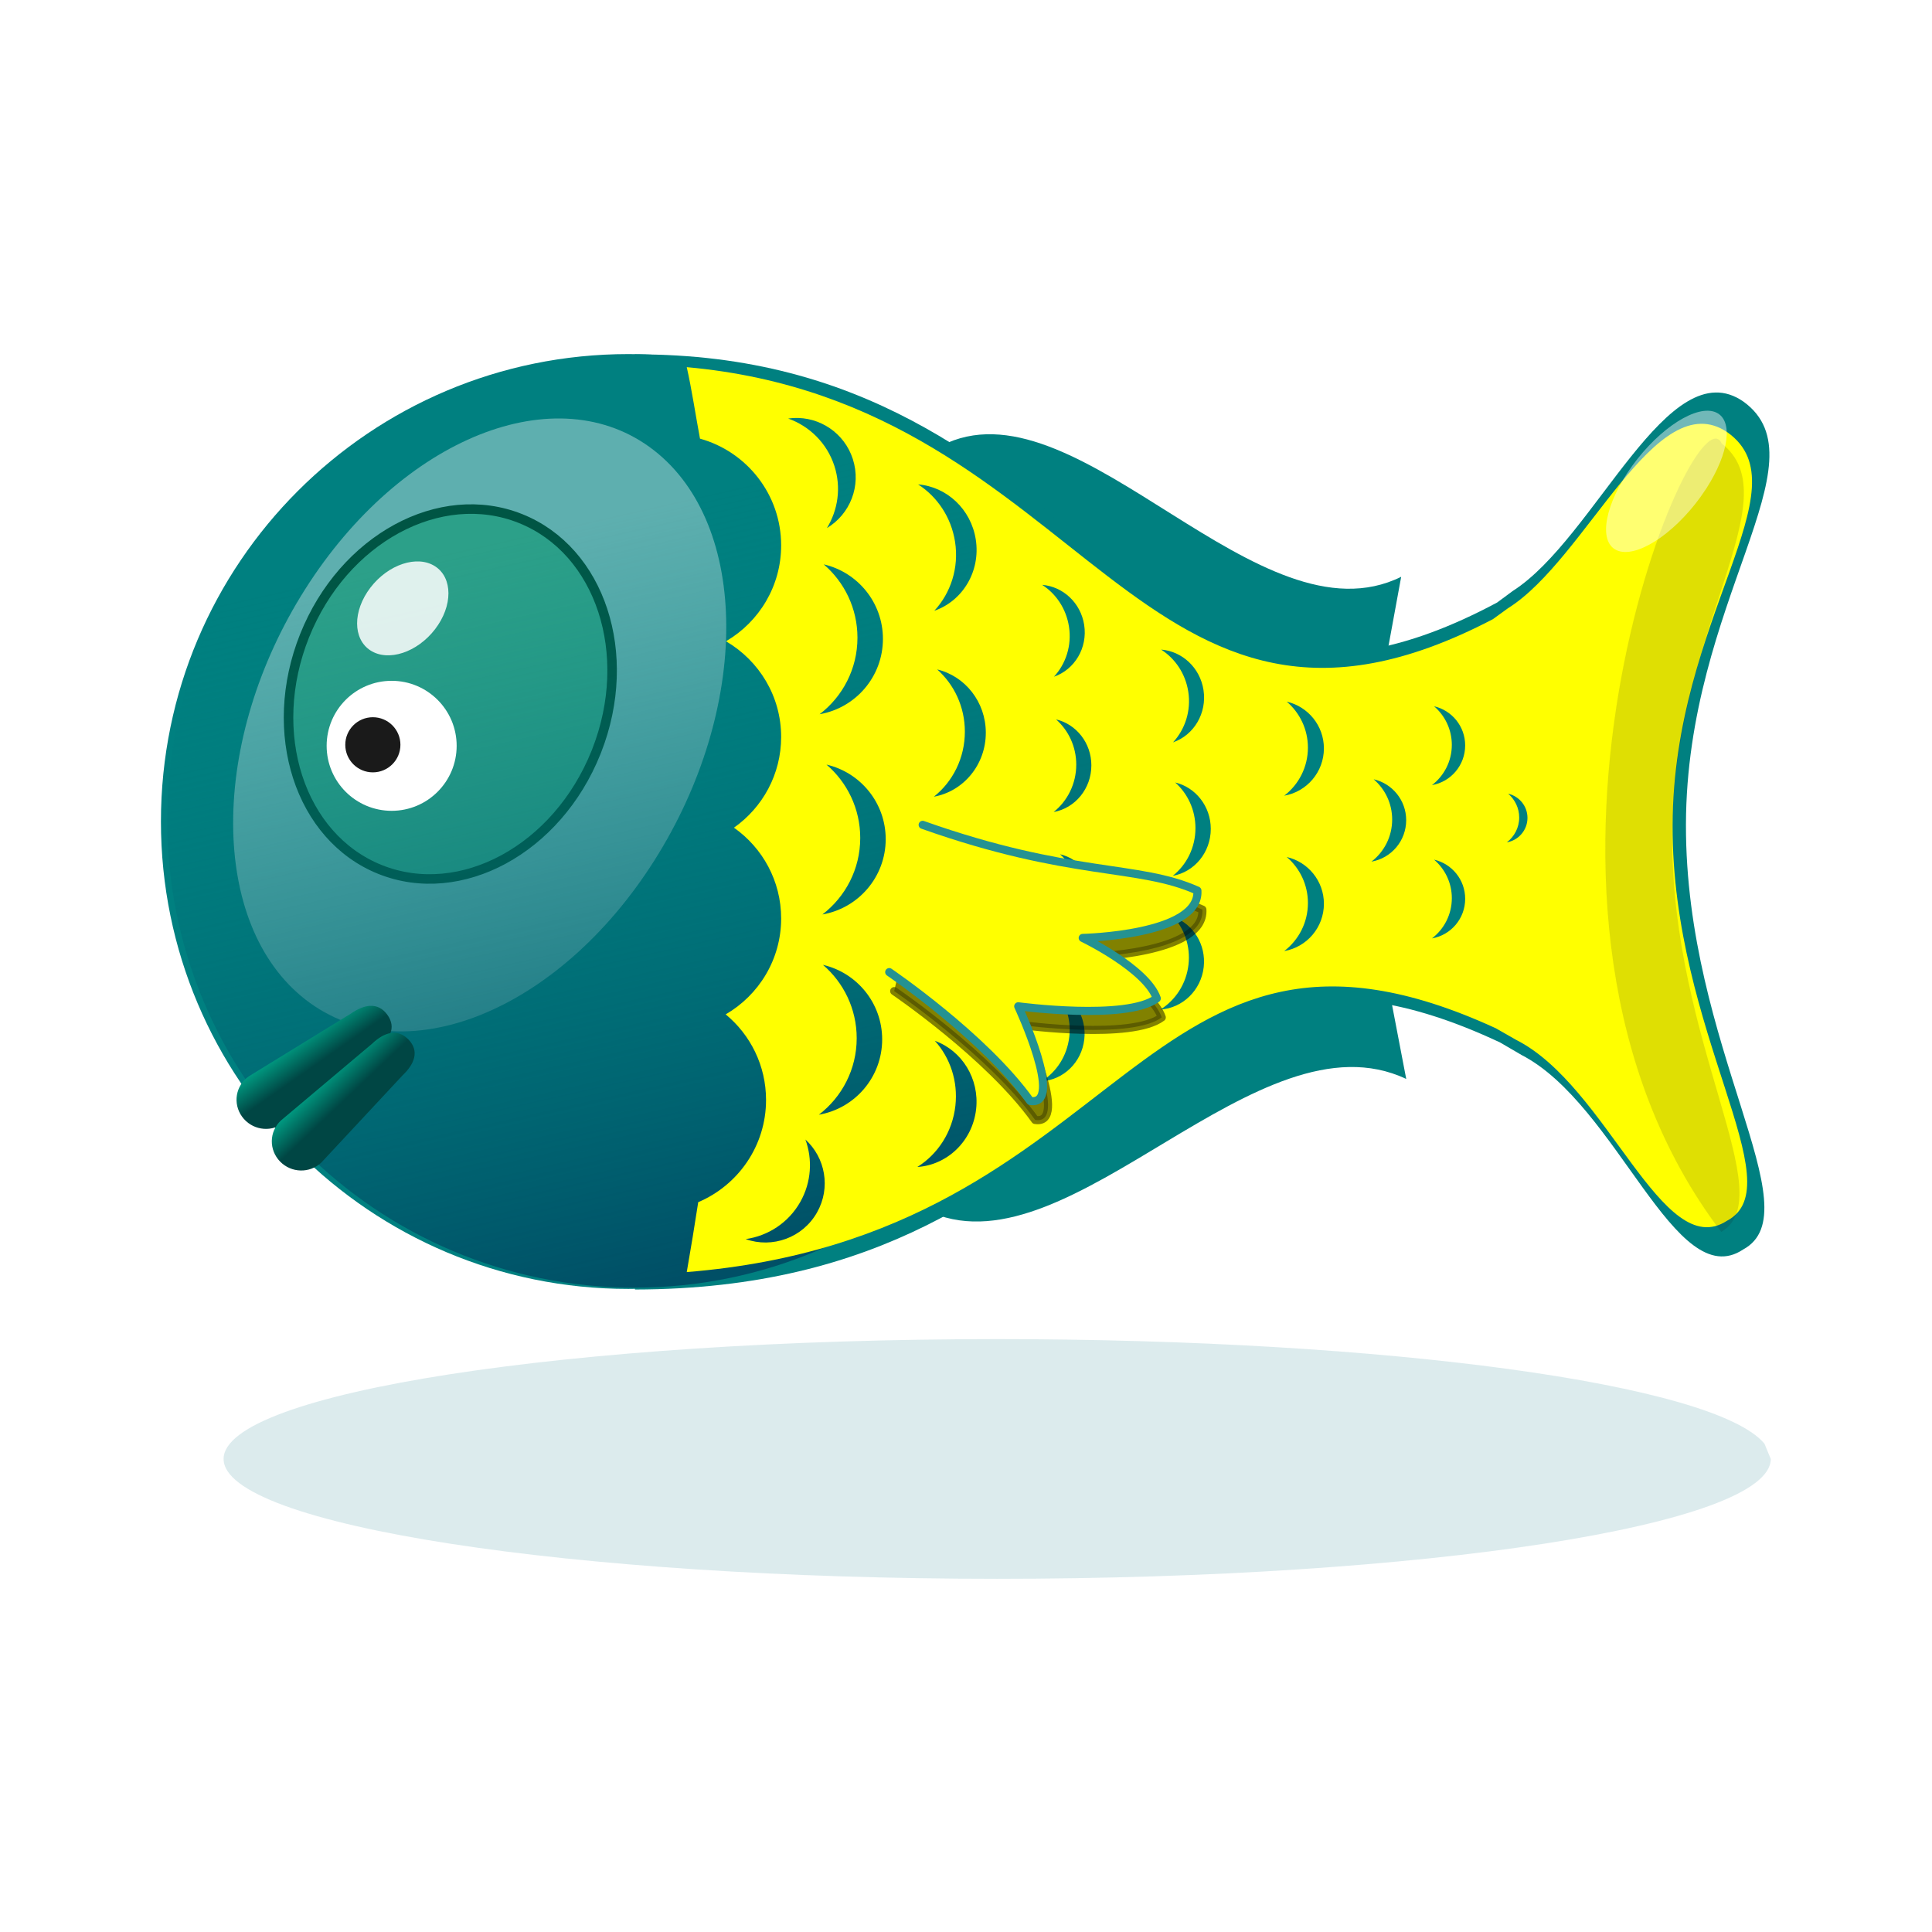 <svg:svg xmlns:dc="http://purl.org/dc/elements/1.1/" xmlns:ns1="http://sodipodi.sourceforge.net/DTD/sodipodi-0.dtd" xmlns:ns2="http://www.inkscape.org/namespaces/inkscape" xmlns:ns4="http://creativecommons.org/ns#" xmlns:rdf="http://www.w3.org/1999/02/22-rdf-syntax-ns#" xmlns:svg="http://www.w3.org/2000/svg" height="711.31" id="svg2" version="1.1" viewBox="-26.1 -100.521 711.31 711.31" width="711.31" ns1:docname="babyfisch.svg" ns2:version="0.47 r22583">
  <svg:defs id="defs4">
    <svg:filter color-interpolation-filters="sRGB" height="1.367" id="filter4262" width="1.46" x="-.23" y="-.183" ns2:collect="always">
      <svg:feGaussianBlur id="feGaussianBlur4264" stdDeviation="3.101" ns2:collect="always" />
    </svg:filter>
    <svg:filter color-interpolation-filters="sRGB" height="1.327" id="filter4330" width="1.41" x="-.205" y="-.163" ns2:collect="always">
      <svg:feGaussianBlur id="feGaussianBlur4332" stdDeviation="2.763" ns2:collect="always" />
    </svg:filter>
    <svg:filter color-interpolation-filters="sRGB" id="filter4439" ns2:collect="always">
      <svg:feGaussianBlur id="feGaussianBlur4441" stdDeviation="1.677" ns2:collect="always" />
    </svg:filter>
    <svg:filter color-interpolation-filters="sRGB" height="1.125" id="filter4702" width="1.645" x="-.322" y="-.062" ns2:collect="always">
      <svg:feGaussianBlur id="feGaussianBlur4704" stdDeviation="5.846" ns2:collect="always" />
    </svg:filter>
    <svg:filter color-interpolation-filters="sRGB" height="1.502" id="filter4753" width="1.078" x="-.039" y="-.251" ns2:collect="always">
      <svg:feGaussianBlur id="feGaussianBlur4755" stdDeviation="9.853" ns2:collect="always" />
    </svg:filter>
    <svg:filter color-interpolation-filters="sRGB" id="filter4763" ns2:collect="always">
      <svg:feGaussianBlur id="feGaussianBlur4765" stdDeviation="1.236" ns2:collect="always" />
    </svg:filter>
    <svg:linearGradient gradientUnits="userSpaceOnUse" id="linearGradient4793" x1="272.86" x2="225.23" y1="535.22" y2="325.01" ns2:collect="always">
      <svg:stop id="stop4517" offset="0" style="stop-color:#004f66" />
      <svg:stop id="stop4519" offset="1" style="stop-color:#008080;stop-opacity:0" />
    </svg:linearGradient>
    <svg:linearGradient gradientTransform="translate(-18.183 -11.617)" gradientUnits="userSpaceOnUse" id="linearGradient4795" x1="217.69" x2="217.69" y1="550.32" y2="558.4" ns2:collect="always">
      <svg:stop id="stop3993" offset="0" style="stop-color:#009980" />
      <svg:stop id="stop3995" offset="1" style="stop-color:#004644" />
    </svg:linearGradient>
    <svg:linearGradient gradientTransform="matrix(.989 -.147 .147 .989 -97.151 39.224)" gradientUnits="userSpaceOnUse" id="linearGradient4797" x1="217.69" x2="217.69" y1="550.32" y2="558.4" ns2:collect="always">
      <svg:stop id="stop3993-2" offset="0" style="stop-color:#009980" />
      <svg:stop id="stop3995-0" offset="1" style="stop-color:#004644" />
    </svg:linearGradient>
  </svg:defs>
  <ns1:namedview bordercolor="#666666" borderopacity="1.0" id="base" pagecolor="#ffffff" showgrid="false" ns2:current-layer="layer1" ns2:cx="507.26911" ns2:cy="297.09507" ns2:document-units="px" ns2:pageopacity="0.0" ns2:pageshadow="2" ns2:window-height="719" ns2:window-maximized="1" ns2:window-width="999" ns2:window-x="0" ns2:window-y="0" ns2:zoom="0.35" />
  <svg:g id="layer1" transform="translate(-38.428 -73.055)" ns2:groupmode="layer" ns2:label="Ebene 1">
    <svg:g id="g4767" transform="matrix(.936 0 0 .936 22.455 23.421)">
      <svg:g id="g4706" transform="matrix(1.388 0 0 1.388 -137.81 -171.06)">
        <svg:g id="g4538" transform="translate(5.714 -108.57)">
          <svg:path d="m354.29 318.13c38.014-16.573 88.441 57.795 128.57 37.972l-4.286 23.367c-52.516 10.723-86.051-31.913-124.29-61.339z" id="path4370" style="fill:#008080" ns1:nodetypes="cccc" />
          <svg:path d="m405.71 402.36c0 73.375-59.482 132.86-132.86 132.86-73.37 0-132.85-59.48-132.85-132.86 0-73.375 59.482-132.86 132.86-132.86 66.822 0 123.25 49.631 131.77 115.91" id="path2816" style="fill:#008080" transform="matrix(.997 0 0 .997 -8.195 24.296)" ns1:cx="272.85715" ns1:cy="402.36218" ns1:end="6.1552478" ns1:open="true" ns1:rx="132.85715" ns1:ry="132.85715" ns1:start="0" ns1:type="arc" />
          <svg:g id="g3597" transform="translate(-8.571 22.857)">
            <svg:path d="m274.28 270.22v265c140.18-0.2 138.42-120.21 245.19-70l6.061 3.536c27.28 14.086 43.531 67.962 62.796 55.133 20.051-10.845-16.353-57.278-16.197-120.46 0.155-63.184 39.538-102.9 16.34-119.8-21.399-14.969-41.96 38.656-65.41 53.628l-4.436 3.278c-105.68 56.54-113.62-70.74-244.34-70.32z" id="rect2820" style="fill:#008080" ns1:nodetypes="ccccczcccc" />
          </svg:g>
          <svg:path d="m248.57 312.36c0 12.624-6.076 22.857-13.571 22.857-7.495 0-13.571-10.234-13.571-22.857 0-12.624 6.076-22.857 13.571-22.857 7.495 0 13.571 10.233 13.571 22.857z" id="path4256-9" style="opacity:.609;filter:url(#filter4330);fill:#ffffff" transform="matrix(3.645 2.834 -2.159 3.406 39.534 -1331.8)" ns1:cx="235" ns1:cy="312.36218" ns1:rx="13.571428" ns1:ry="22.857143" ns1:type="arc" ns2:transform-center-x="-69.865521" ns2:transform-center-y="3.706385e-05" />
          <svg:path d="m254.7 405.84c-10.982 27.467-38.378 42.339-61.189 33.218-22.811-9.121-32.401-38.781-21.418-66.248 10.982-27.467 38.378-42.339 61.189-33.218 22.676 9.067 32.31 38.45 21.584 65.828l-0.166 0.42z" id="path3602" style="stroke:#005544;stroke-width:2.696;fill:#2ca089" ns1:nodetypes="cssscc" />
          <svg:path d="m405.71 402.36c0 73.375-59.482 132.86-132.86 132.86-73.37 0-132.85-59.48-132.85-132.86 0-73.375 59.482-132.86 132.86-132.86 66.822 0 123.25 49.631 131.77 115.91" id="path2816-3" style="fill:url(#linearGradient4793)" transform="matrix(.997 0 0 .997 -6.409 23.939)" ns1:cx="272.85715" ns1:cy="402.36218" ns1:end="6.1552478" ns1:open="true" ns1:rx="132.85715" ns1:ry="132.85715" ns1:start="0" ns1:type="arc" />
          <svg:g id="g4266" transform="translate(-8.571 27.143)">
            <svg:path d="m214.66 373.03c0 7.253-5.879 13.132-13.132 13.132s-13.132-5.879-13.132-13.132 5.879-13.132 13.132-13.132 13.132 5.879 13.132 13.132z" id="path3605" style="stroke-linejoin:round;stroke:#ffffff;stroke-linecap:round;stroke-width:3;fill:#ffffff" transform="matrix(1.259 0 0 1.259 -48.385 -92.787)" ns1:cx="201.52544" ns1:cy="373.03461" ns1:rx="13.131983" ns1:ry="13.131983" ns1:type="arc" />
            <svg:path d="m214.66 373.03c0 7.253-5.879 13.132-13.132 13.132s-13.132-5.879-13.132-13.132 5.879-13.132 13.132-13.132 13.132 5.879 13.132 13.132z" id="path3605-9" style="stroke-linejoin:round;stroke:#1a1a1a;stroke-linecap:round;stroke-width:3;fill:#1a1a1a" transform="matrix(0.534 0 0 0.534 92.396 177.37)" ns1:cx="201.52544" ns1:cy="373.03461" ns1:rx="13.131983" ns1:ry="13.131983" ns1:type="arc" />
          </svg:g>
          <svg:path d="m350 536.38c39.704 16.573 92.372-57.795 134.29-37.972l-4.476-23.367c-54.85-10.73-89.88 31.91-129.81 61.34z" id="path4370-8" style="fill:#008080" ns1:nodetypes="cccc" />
          <svg:path d="m280.4 296.7c1.382 6.08 2.607 14.17 3.75 20.25 13.257 3.685 23 15.819 23 30.25 0 11.535-6.236 21.627-15.5 27.094 0.004 0.052-0.004 0.105 0 0.156 9.252 5.47 15.5 15.505 15.5 27.031 0 10.633-5.294 20.031-13.375 25.719 8.081 5.687 13.375 15.086 13.375 25.719 0 11.622-6.34 21.749-15.719 27.188 6.985 5.764 11.438 14.486 11.438 24.25 0 13.018-7.936 24.195-19.219 28.969-1.026 6.605-2.09 13.208-3.25 19.812 126.23-10.186 127.69-115.78 229.28-69.094l5.75 3.281c25.956 13.099 41.42 63.21 59.75 51.281 19.078-10.085-15.554-53.275-15.406-112.03 0.148-58.756 37.635-95.691 15.562-111.41-20.361-13.92-39.938 35.952-62.25 49.875l-4.219 3.062c-100.56 52.58-114.44-61.2-228.47-71.41zm30.25 14.406c7.413-0.385 14.423 4.226 16.812 11.625 2.45 7.588-0.779 15.639-7.344 19.562 3.12-5.088 4.103-11.468 2.125-17.594-2.106-6.522-7.099-11.307-13.094-13.438 0.496-0.071 1.006-0.131 1.5-0.156zm35.312 18.812c8.084 0.643 14.997 6.987 16.344 15.625 1.401 8.984-3.716 17.42-11.75 20.188 4.627-5.015 7.033-12.139 5.875-19.562-1.087-6.973-5.072-12.783-10.469-16.25zm-26.75 22.656c9.618 2.214 16.781 10.835 16.781 21.125 0 10.703-7.738 19.582-17.938 21.344 6.517-4.994 10.719-12.843 10.719-21.688 0-8.307-3.712-15.77-9.562-20.781zm61.906 5.812c5.88 0.468 10.926 5.061 11.906 11.344 1.019 6.534-2.719 12.674-8.562 14.688 3.365-3.648 5.092-8.819 4.25-14.219-0.791-5.072-3.669-9.291-7.594-11.812zm33.719 18.344c5.934 0.472 11.011 5.096 12 11.438 1.028 6.595-2.727 12.812-8.625 14.844 3.397-3.682 5.162-8.925 4.312-14.375-0.798-5.119-3.726-9.361-7.688-11.906zm-63.469 5.625c7.888 1.881 13.781 9.195 13.781 17.938 0 9.092-6.354 16.628-14.719 18.125 5.344-4.242 8.781-10.924 8.781-18.438 0-7.057-3.046-13.368-7.844-17.625zm99.062 9.125c6.035 1.389 10.531 6.793 10.531 13.25 0 6.715-4.851 12.301-11.25 13.406 4.089-3.133 6.719-8.076 6.719-13.625 0-5.212-2.329-9.887-6-13.031zm41.75 1.312c5.055 1.164 8.812 5.685 8.812 11.094 0 5.625-4.046 10.324-9.406 11.25 3.425-2.625 5.625-6.758 5.625-11.406 0-4.366-1.957-8.304-5.031-10.938zm-107.12 3.719c5.737 1.368 10 6.673 10 13.031 0 6.613-4.603 12.13-10.688 13.219 3.887-3.086 6.406-7.972 6.406-13.438 0-5.133-2.229-9.716-5.719-12.812zm-65.062 12.812c9.618 2.214 16.781 10.835 16.781 21.125 0 10.703-7.738 19.582-17.938 21.344 6.517-4.994 10.719-12.843 10.719-21.688 0-8.307-3.712-15.77-9.562-20.781zm155.06 4.156c5.288 1.217 9.219 5.936 9.219 11.594 0 5.884-4.236 10.781-9.844 11.75 3.583-2.745 5.875-7.075 5.875-11.938 0-4.567-2.034-8.651-5.25-11.406zm-56.25 0.906c5.791 1.381 10.094 6.738 10.094 13.156 0 6.675-4.641 12.214-10.781 13.312 3.923-3.114 6.438-8.015 6.438-13.531 0-5.181-2.228-9.812-5.75-12.938zm94.375 3.188c3.123 0.719 5.469 3.503 5.469 6.844 0 3.475-2.532 6.365-5.844 6.938 2.116-1.621 3.5-4.16 3.5-7.031 0-2.697-1.226-5.123-3.125-6.75zm-127 17.156c5.737 1.368 10 6.673 10 13.031 0 6.613-4.603 12.13-10.688 13.219 3.887-3.086 6.406-7.941 6.406-13.406 0-5.133-2.229-9.747-5.719-12.844zm-33.25 0.156c7.888 1.881 13.75 9.195 13.75 17.938 0 9.092-6.354 16.66-14.719 18.156 5.344-4.242 8.812-10.924 8.812-18.438 0-7.057-3.046-13.399-7.844-17.656zm97.5 0.625c6.035 1.389 10.531 6.793 10.531 13.25 0 6.715-4.851 12.301-11.25 13.406 4.089-3.133 6.719-8.076 6.719-13.625 0-5.212-2.329-9.887-6-13.031zm41.75 0.75c5.055 1.164 8.812 5.685 8.812 11.094 0 5.625-4.046 10.293-9.406 11.219 3.425-2.625 5.625-6.758 5.625-11.406 0-4.366-1.957-8.273-5.031-10.906zm-73.875 16.219c5.601 2.018 9.31 7.841 8.594 14.219-0.745 6.633-6.025 11.625-12.25 12.031 4.247-2.657 7.322-7.269 7.938-12.75 0.578-5.148-1.13-10.001-4.281-13.5zm-99.312 13.594c9.618 2.214 16.781 10.835 16.781 21.125 0 10.703-7.738 19.582-17.938 21.344 6.517-4.994 10.719-12.843 10.719-21.688 0-8.307-3.712-15.77-9.562-20.781zm65.562 7c5.549 2 9.21 7.775 8.5 14.094-0.738 6.572-5.926 11.503-12.094 11.906 4.207-2.633 7.234-7.194 7.844-12.625 0.573-5.101-1.128-9.908-4.25-13.375zm-33.844 14.531c7.629 2.749 12.663 10.687 11.688 19.375-1.015 9.036-8.177 15.821-16.656 16.375 5.784-3.62 9.943-9.877 10.781-17.344 0.787-7.013-1.52-13.64-5.812-18.406zm-36.688 27.969c5.653 5.152 7.224 13.677 3.312 20.625-4.069 7.227-12.693 10.282-20.25 7.594 6.299-0.895 12.138-4.591 15.5-10.562 3.158-5.609 3.483-12.049 1.438-17.656z" id="rect2820-6" style="fill:#ffff00" />
          <svg:g id="g4076" transform="matrix(.832 -.583 .597 .828 -317.46 158.23)">
            <svg:path d="m182.84 538.7 33.335 2c4.477 0 8.081 1.604 8.081 6.081s-3.604 6.081-8.081 6.081l-33.335 2c-4.477 0-8.081-3.604-8.081-8.081s3.604-8.081 8.081-8.081z" id="rect3937" style="fill:url(#linearGradient4795)" ns1:nodetypes="ccsccsc" />
            <svg:path d="m182.84 553.87 33.265-2.938c4.428-0.66 8.229 0.395 8.89 4.823 0.66 4.428-2.668 6.546-7.096 7.207l-32.675 6.895c-4.428 0.66-8.524-2.373-9.185-6.801-0.66-4.428 2.373-8.524 6.801-9.185z" id="rect3937-1" style="fill:url(#linearGradient4797)" ns1:nodetypes="ccsccsc" />
          </svg:g>
          <svg:path d="m248.57 312.36c0 12.624-6.076 22.857-13.571 22.857-7.495 0-13.571-10.234-13.571-22.857 0-12.624 6.076-22.857 13.571-22.857 7.495 0 13.571 10.233 13.571 22.857z" id="path4256" style="opacity:.918;filter:url(#filter4262);fill:#ffffff" transform="matrix(.675 .434 -.4 .522 166.24 100.01)" ns1:cx="235" ns1:cy="312.36218" ns1:rx="13.571428" ns1:ry="22.857143" ns1:type="arc" ns2:transform-center-x="-12.944911" />
          <svg:g id="g4443" transform="translate(17.143 -201.43)">
            <svg:path d="m331.52 633.21c41.974 14.905 61.041 11.084 77.855 18.631 0.836 12.701-32.496 13.414-32.496 13.414s18.09 8.706 20.987 17.14c-8.528 6.359-39.266 2.236-39.266 2.236s13.26 28.399 3.385 26.828c-13.092-18.308-39.943-36.516-39.943-36.516" id="path4415-1" style="opacity:.703;stroke-linejoin:round;filter:url(#filter4439);stroke:#000000;stroke-linecap:round;stroke-width:2.299;fill:#000000" ns1:nodetypes="ccccccc" />
            <svg:path d="m330.11 627.83c41.974 14.905 61.041 11.084 77.855 18.631 0.836 12.701-32.496 13.414-32.496 13.414s18.09 8.706 20.987 17.14c-8.528 6.359-39.266 2.236-39.266 2.236s13.26 28.399 3.385 26.828c-13.092-18.308-39.943-36.516-39.943-36.516" id="path4415" style="stroke-linejoin:round;stroke:#249292;stroke-linecap:round;stroke-width:2.299;fill:#ffff00" ns1:nodetypes="ccccccc" />
          </svg:g>
          <svg:path d="m578.12 541.76c19.078-10.085-15.554-53.275-15.406-112.03 0.148-58.756 37.635-95.691 15.562-111.41-8.751-17.299-77.656 131.49-0.156 223.44z" id="rect2820-6-5" style="opacity:.369;filter:url(#filter4702);fill:#1a1a1a" transform="matrix(.902 0 0 1 52.097 0)" ns1:nodetypes="cscc" />
        </svg:g>
      </svg:g>
      <svg:path d="m685.71 519.51c0 26.036-136.23 47.143-304.29 47.143-168.05 0-304.29-21.107-304.29-47.143s136.23-47.143 304.29-47.143c153.04 0 282.27 17.611 301.8 41.128" id="path4735" style="opacity:.369;filter:url(#filter4753);fill:#006d80" ns1:cx="381.42856" ns1:cy="519.50507" ns1:end="6.1552478" ns1:open="true" ns1:rx="304.28571" ns1:ry="47.142857" ns1:start="0" ns1:type="arc" />
      <svg:path d="m391.43 686.65c0 23.669-7.035 42.857-15.714 42.857-8.679 0-15.714-19.188-15.714-42.857s7.035-42.857 15.714-42.857c7.904 0 14.577 16.01 15.586 37.389" id="path4757" style="opacity:.666;filter:url(#filter4763);fill:#ffffff" transform="matrix(.853 .392 -.457 .632 637.97 -446.27)" ns1:cx="375.71429" ns1:cy="686.64789" ns1:end="6.1552478" ns1:open="true" ns1:rx="15.714286" ns1:ry="42.857143" ns1:start="0" ns1:type="arc" />
    </svg:g>
  </svg:g>
</svg:svg>